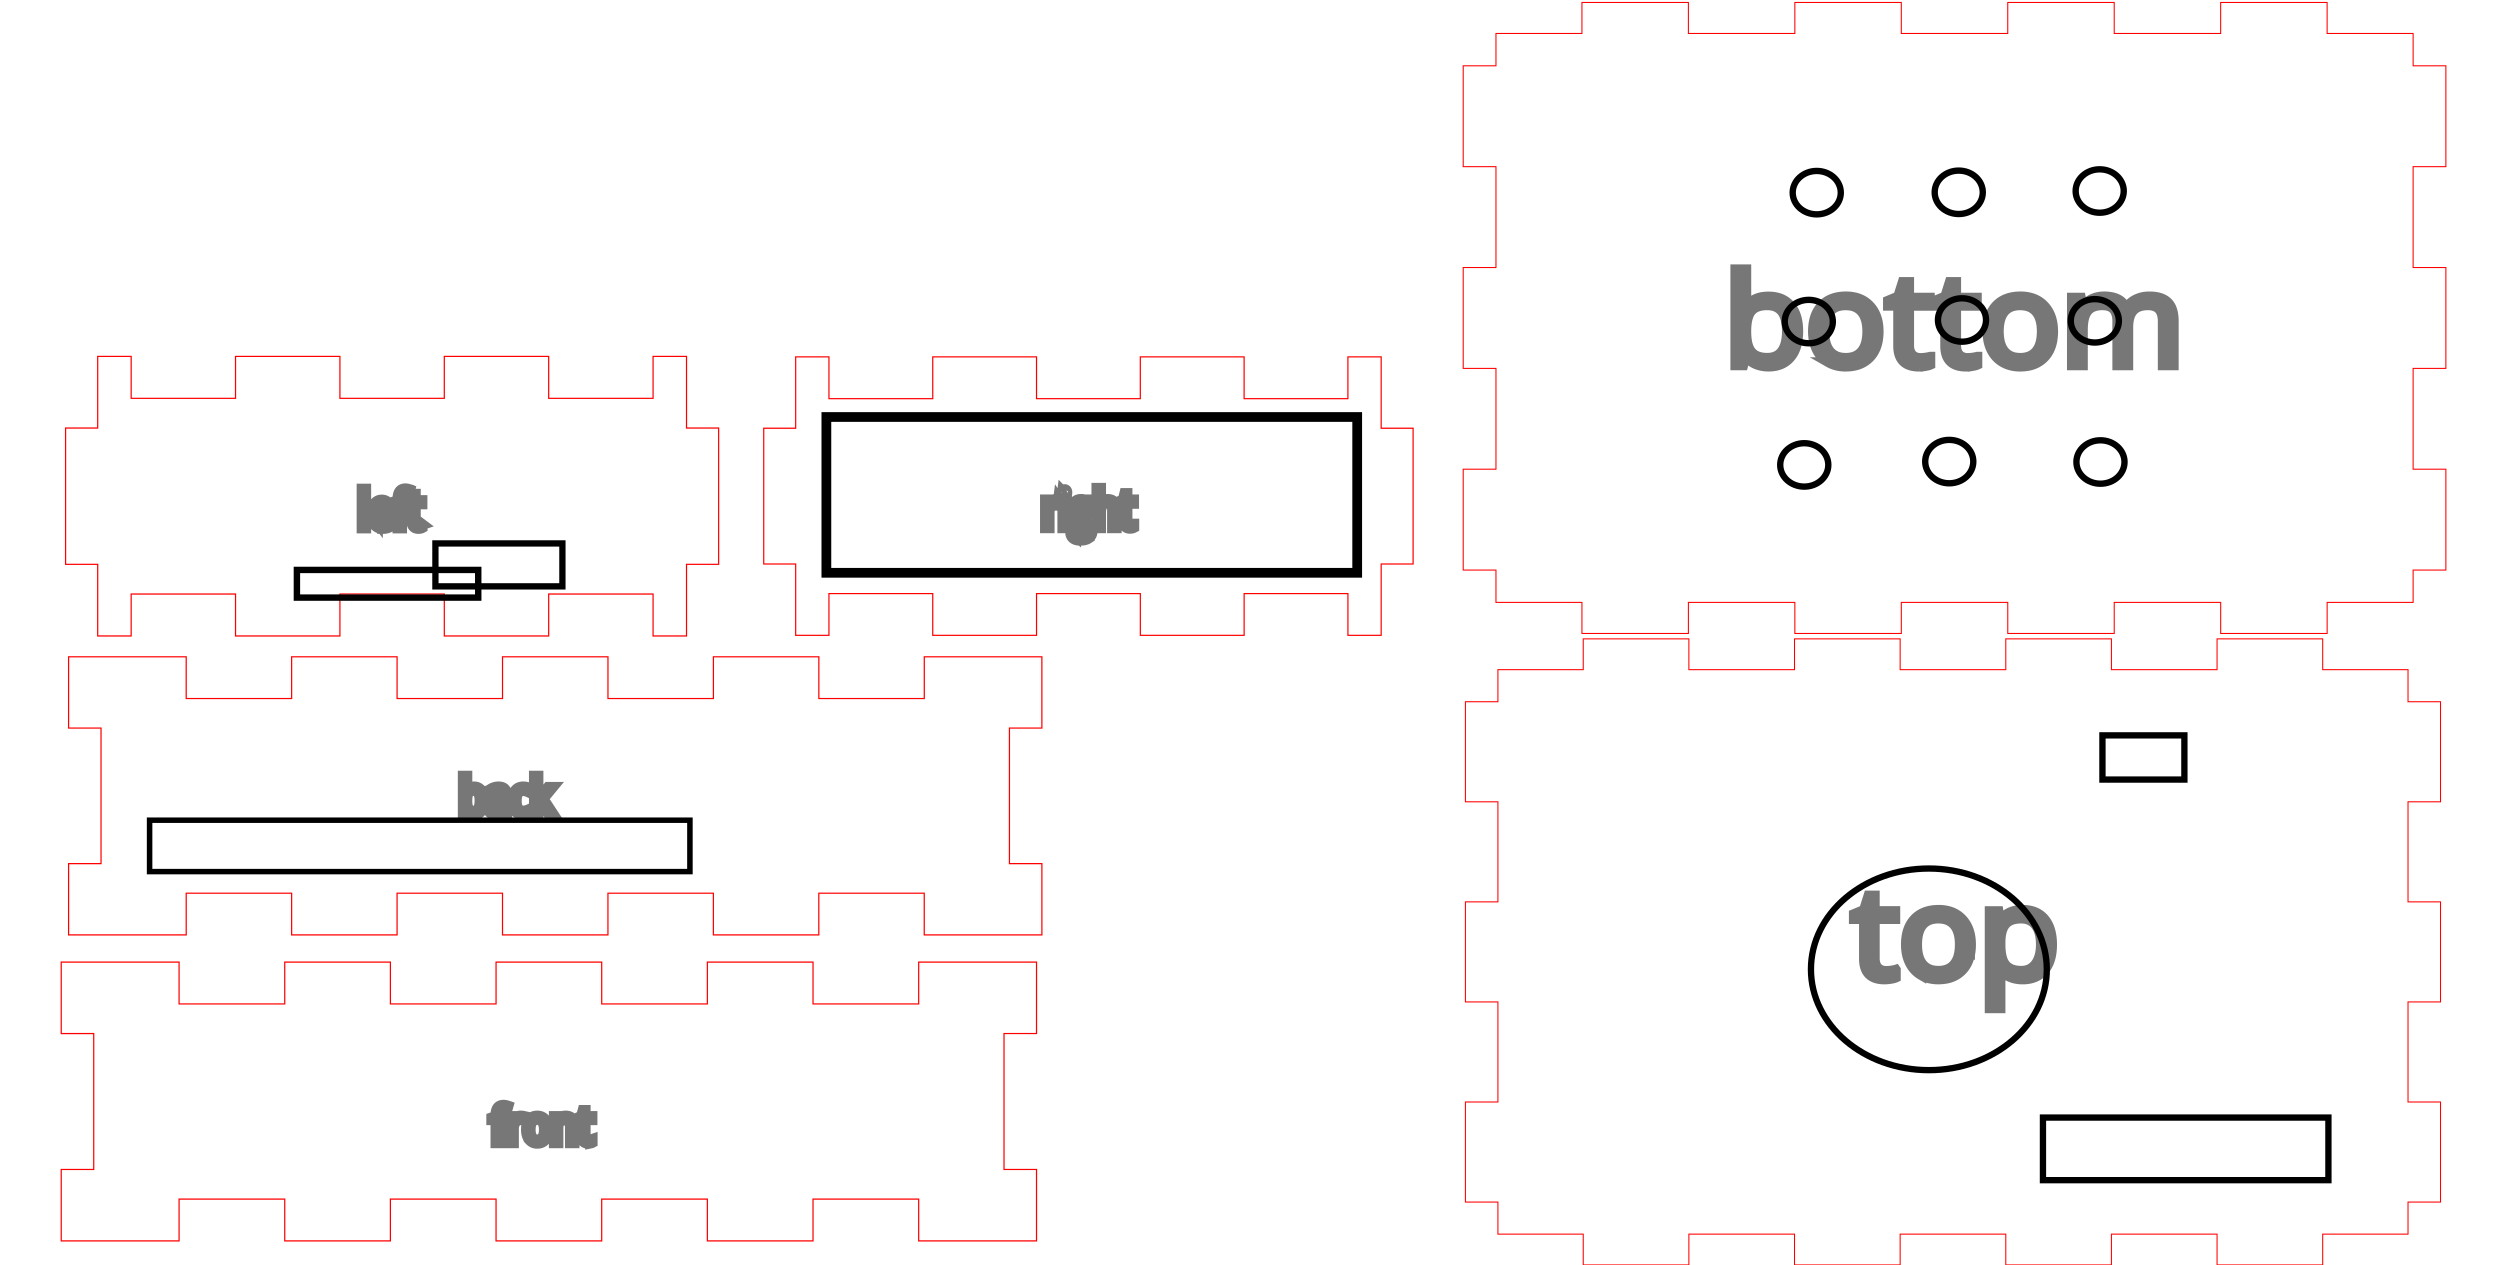 <?xml version="1.0" encoding="UTF-8" standalone="no"?>
<svg
   width="247mm"
   height="125mm"
   viewBox="0 0 247 125"
   version="1.1"
   preserveAspectRatio="xMidYMid meet"
   id="svg15"
   sodipodi:docname="DieboxDruck.svg"
   inkscape:version="1.1 (c68e22c387, 2021-05-23)"
   xmlns:inkscape="http://www.inkscape.org/namespaces/inkscape"
   xmlns:sodipodi="http://sodipodi.sourceforge.net/DTD/sodipodi-0.dtd"
   xmlns="http://www.w3.org/2000/svg"
   xmlns:svg="http://www.w3.org/2000/svg">
  <defs
     id="defs19" />
  <sodipodi:namedview
     id="namedview17"
     pagecolor="#ffffff"
     bordercolor="#666666"
     borderopacity="1.0"
     inkscape:pageshadow="2"
     inkscape:pageopacity="0.0"
     inkscape:pagecheckerboard="0"
     inkscape:document-units="mm"
     showgrid="false"
     showguides="true"
     inkscape:guide-bbox="true"
     inkscape:zoom="1.4142136"
     inkscape:rotation="1"
     inkscape:cx="535.3072"
     inkscape:cy="300.76973"
     inkscape:window-width="1920"
     inkscape:window-height="1017"
     inkscape:window-x="-8"
     inkscape:window-y="-8"
     inkscape:window-maximized="1"
     inkscape:current-layer="svgGroup">
    <sodipodi:guide
       position="-3.136,9.524"
       orientation="1,0"
       id="guide13563" />
  </sodipodi:namedview>
  <g
     id="svgGroup"
     stroke-linecap="round"
     fill-rule="evenodd"
     font-size="12px"
     stroke="#000"
     stroke-width="0.25mm"
     fill="none"
     style="display:inline;fill:none;stroke:#000000;stroke-width:0.25mm"
     transform="translate(2.64,0.293)"
     inkscape:groupmode="layer">
    <path
       d="m 4.137,64.6 v 7.04 H 7.342 V 85.035 H 4.137 v 7.04 h 11.62 v -4.121 h 10.417 v 4.121 h 10.417 v -4.121 h 10.417 v 4.121 h 10.417 v -4.121 h 10.417 v 4.121 h 10.417 v -4.121 h 10.417 v 4.121 H 100.299 V 85.035 H 97.093 V 71.641 h 3.205 V 64.6 H 88.679 v 4.121 H 78.262 V 64.6 H 67.844 v 4.121 H 57.427 V 64.6 H 47.009 v 4.121 H 36.592 V 64.6 H 26.174 v 4.121 H 15.757 V 64.6 Z"
       id="front_outsideCutPath"
       stroke="#FF0000"
       stroke-width="0.1"
       style="stroke:#ff0000;stroke-width:0.121"
       vector-effect="non-scaling-stroke" />
    <path
       d="m 54.072,112.611 h -0.352 v -1.675 a 0.995,1.108 0 0 0 -0.012,-0.174 q -0.027,-0.189 -0.117,-0.299 a 0.397,0.443 0 0 0 -0.163,-0.115 q -0.102,-0.041 -0.242,-0.041 -0.365,0 -0.535,0.22 -0.169,0.22 -0.169,0.725 v 1.358 h -0.352 v -2.589 h 0.287 l 0.057,0.354 h 0.017 a 0.713,0.794 0 0 1 0.279,-0.283 0.858,0.955 0 0 1 0.024,-0.013 0.953,1.062 0 0 1 0.34,-0.1 1.153,1.284 0 0 1 0.096,-0.004 q 0.278,0 0.465,0.099 a 0.633,0.705 0 0 1 0.167,0.127 q 0.161,0.17 0.2,0.499 a 1.537,1.711 0 0 1 0.012,0.221 z m -6.763,-2.589 v 0.305 h -0.592 v 2.284 h -0.353 v -2.284 h -0.415 v -0.177 l 0.415,-0.143 v -0.144 a 1.427,1.589 0 0 1 0.034,-0.36 q 0.103,-0.491 0.524,-0.576 a 1.07,1.191 0 0 1 0.191,-0.018 1.134,1.262 0 0 1 0.161,0.013 q 0.077,0.013 0.164,0.036 a 2.279,2.538 0 0 1 0.107,0.034 l -0.091,0.313 a 1.709,1.903 0 0 0 -0.132,-0.041 q -0.067,-0.018 -0.126,-0.025 a 0.757,0.843 0 0 0 -0.089,-0.006 0.475,0.528 0 0 0 -0.114,0.015 0.305,0.34 0 0 0 -0.181,0.133 0.407,0.453 0 0 0 -0.053,0.121 q -0.036,0.117 -0.041,0.294 a 1.662,1.851 0 0 0 0,0.058 v 0.168 z m 8.554,2.265 v 0.3 q -0.051,0.028 -0.147,0.047 a 1.318,1.468 0 0 1 -0.022,0.003 q -0.104,0.019 -0.188,0.021 a 0.902,1.005 0 0 1 -0.012,0 0.92,1.024 0 0 1 -0.271,-0.041 q -0.404,-0.138 -0.404,-0.751 v -1.539 h -0.332 v -0.189 l 0.332,-0.163 0.149,-0.553 h 0.204 v 0.6 h 0.674 v 0.305 h -0.674 v 1.523 q 0,0.164 0.049,0.274 a 0.341,0.38 0 0 0 0.051,0.085 0.327,0.364 0 0 0 0.201,0.118 0.47,0.524 0 0 0 0.072,0.006 1.156,1.288 0 0 0 0.169,-0.013 1.065,1.186 0 0 0 0.011,-0.002 q 0.084,-0.015 0.134,-0.03 a 0.53,0.59 0 0 0 0.004,-0.001 z m -6.792,-2.284 -0.049,0.364 q -0.144,-0.035 -0.255,-0.035 a 0.61,0.68 0 0 0 -0.451,0.216 0.834,0.929 0 0 0 -0.031,0.039 0.804,0.895 0 0 0 -0.194,0.503 1.068,1.19 0 0 0 -0.006,0.132 v 1.389 h -0.352 v -2.589 h 0.291 l 0.04,0.48 h 0.016 a 1.189,1.324 0 0 1 0.134,-0.212 0.908,1.011 0 0 1 0.179,-0.179 0.701,0.781 0 0 1 0.401,-0.137 1.616,1.799 0 0 1 0.144,0.007 1.179,1.313 0 0 1 0.134,0.021 z m 2.408,1.705 a 1.819,2.025 0 0 0 0.033,-0.394 q 0,-0.615 -0.288,-0.977 a 0.922,1.027 0 0 0 -0.428,-0.307 1.183,1.317 0 0 0 -0.347,-0.054 1.367,1.522 0 0 0 -0.245,0.023 0.932,1.037 0 0 0 -0.543,0.33 0.973,1.083 0 0 0 -0.119,0.185 q -0.165,0.319 -0.165,0.8 0,0.409 0.131,0.713 a 1.158,1.289 0 0 0 0.026,0.056 0.953,1.062 0 0 0 0.347,0.412 0.981,1.092 0 0 0 0.225,0.111 1.13,1.259 0 0 0 0.328,0.052 1.367,1.522 0 0 0 0.239,-0.023 0.938,1.045 0 0 0 0.553,-0.333 0.982,1.093 0 0 0 0.117,-0.179 q 0.095,-0.181 0.137,-0.416 z m -1.738,-0.394 a 1.783,1.985 0 0 0 0.016,0.284 q 0.02,0.144 0.059,0.26 a 0.738,0.822 0 0 0 0.103,0.212 0.577,0.642 0 0 0 0.376,0.247 0.874,0.973 0 0 0 0.148,0.013 0.818,0.91 0 0 0 0.216,-0.029 0.569,0.634 0 0 0 0.309,-0.23 q 0.179,-0.258 0.179,-0.757 a 1.757,1.956 0 0 0 -0.017,-0.278 q -0.018,-0.141 -0.057,-0.258 a 0.725,0.808 0 0 0 -0.105,-0.214 0.579,0.644 0 0 0 -0.361,-0.239 0.888,0.989 0 0 0 -0.169,-0.017 0.838,0.933 0 0 0 -0.208,0.028 0.56,0.624 0 0 0 -0.313,0.225 0.728,0.81 0 0 0 -0.113,0.244 q -0.034,0.111 -0.05,0.249 a 1.86,2.071 0 0 0 -0.013,0.26 z"
       id="front_labelLayer"
       stroke="#777777"
       fill="#777777"
       style="fill:#777777;stroke:#777777;stroke-width:0.286mm"
       vector-effect="non-scaling-stroke" />
    <path
       d="m 7.013,34.919 v 7.078 H 3.84 v 13.466 h 3.173 v 7.078 h 3.305 v -4.143 h 10.313 v 4.143 h 10.313 v -4.143 h 10.313 v 4.143 H 51.57 V 58.398 H 61.883 v 4.143 h 3.305 v -7.078 h 3.173 V 41.997 H 65.188 V 34.919 H 61.883 v 4.143 H 51.57 V 34.919 H 41.257 v 4.143 H 30.944 V 34.919 H 20.631 v 4.143 H 10.319 v -4.143 z"
       id="left_outsideCutPath"
       stroke="#FF0000"
       stroke-width="0.1"
       style="stroke:#ff0000;stroke-width:0.121"
       vector-effect="non-scaling-stroke" />
    <path
       d="m 37.606,49.169 v 0.317 h -0.576 v 2.376 h -0.343 v -2.376 h -0.405 v -0.184 l 0.405,-0.148 v -0.15 a 1.39,1.653 0 0 1 0.032,-0.375 q 0.1,-0.511 0.512,-0.599 a 1.042,1.239 0 0 1 0.185,-0.019 1.104,1.313 0 0 1 0.157,0.014 q 0.076,0.014 0.161,0.038 a 2.22,2.641 0 0 1 0.105,0.035 l -0.089,0.326 a 1.665,1.98 0 0 0 -0.13,-0.043 q -0.066,-0.019 -0.123,-0.026 a 0.737,0.877 0 0 0 -0.087,-0.006 0.462,0.55 0 0 0 -0.111,0.015 0.297,0.353 0 0 0 -0.176,0.138 0.397,0.472 0 0 0 -0.053,0.126 q -0.035,0.122 -0.039,0.306 a 1.619,1.926 0 0 0 -0.001,0.06 v 0.175 z m -1.606,1.162 v 0.258 h -1.559 q 0.009,0.474 0.201,0.72 a 0.623,0.741 0 0 0 0.327,0.22 0.945,1.123 0 0 0 0.212,0.026 q 0.366,0 0.722,-0.182 v 0.364 a 2.058,2.448 0 0 1 -0.187,0.084 1.574,1.872 0 0 1 -0.157,0.05 q -0.162,0.04 -0.391,0.04 a 1.333,1.585 0 0 1 -0.333,-0.048 0.943,1.122 0 0 1 -0.459,-0.316 1.009,1.2 0 0 1 -0.241,-0.527 q -0.042,-0.187 -0.048,-0.41 a 1.959,2.33 0 0 1 -0.001,-0.073 1.8,2.141 0 0 1 0.033,-0.425 q 0.061,-0.361 0.237,-0.609 a 0.879,1.045 0 0 1 0.64,-0.38 1.212,1.442 0 0 1 0.084,-0.004 q 0.426,0 0.674,0.333 0.248,0.332 0.248,0.878 z m 3.06,1.194 v 0.312 q -0.051,0.029 -0.144,0.049 a 1.284,1.527 0 0 1 -0.02,0.004 q -0.102,0.02 -0.184,0.021 a 0.879,1.045 0 0 1 -0.012,0 0.896,1.066 0 0 1 -0.264,-0.043 q -0.392,-0.143 -0.392,-0.781 v -1.601 h -0.325 v -0.196 l 0.325,-0.17 0.145,-0.575 h 0.198 v 0.624 h 0.657 v 0.317 h -0.657 v 1.585 q 0,0.171 0.048,0.286 a 0.332,0.395 0 0 0 0.05,0.088 0.318,0.379 0 0 0 0.196,0.123 0.458,0.545 0 0 0 0.071,0.006 1.126,1.34 0 0 0 0.165,-0.014 1.038,1.234 0 0 0 0.011,-0.002 q 0.08,-0.015 0.13,-0.031 a 0.516,0.614 0 0 0 0.004,-0.001 z m -5.576,-3.486 v 3.823 h -0.343 v -3.823 z m 0.965,2.218 h 1.185 a 1.169,1.39 0 0 0 -0.015,-0.223 q -0.031,-0.226 -0.13,-0.367 a 0.47,0.559 0 0 0 -0.283,-0.192 0.704,0.838 0 0 0 -0.13,-0.014 0.676,0.804 0 0 0 -0.195,0.033 0.523,0.621 0 0 0 -0.24,0.179 0.677,0.805 0 0 0 -0.134,0.27 q -0.034,0.112 -0.05,0.245 a 1.296,1.541 0 0 0 -0.007,0.069 z"
       id="left_labelLayer"
       stroke="#777777"
       fill="#777777"
       style="fill:#777777;stroke:#777777;stroke-width:0.288mm"
       vector-effect="non-scaling-stroke" />
    <path
       d="m 145.354,65.869 v 3.169 h -3.211 v 9.887 h 3.211 v 9.887 h -3.211 v 9.887 h 3.211 v 9.887 h -3.211 v 9.887 h 3.211 v 3.169 h 8.43 v 3.042 h 10.437 v -3.042 h 10.437 v 3.042 h 10.437 v -3.042 h 10.437 v 3.042 h 10.437 v -3.042 h 10.437 v 3.042 h 10.437 v -3.042 h 8.43 v -3.169 h 3.211 v -9.887 h -3.211 v -9.887 h 3.211 v -9.887 h -3.211 v -9.887 h 3.211 v -9.887 h -3.211 v -3.169 h -8.43 v -3.042 h -10.437 v 3.042 h -10.437 v -3.042 h -10.437 v 3.042 h -10.437 v -3.042 h -10.437 v 3.042 h -10.437 V 62.827 H 153.784 v 3.042 z"
       id="top_outsideCutPath"
       stroke="#FF0000"
       stroke-width="0.1"
       style="stroke:#ff0000;stroke-width:0.104"
       vector-effect="non-scaling-stroke" />
    <path
       d="m 195.005,95.496 h -0.076 a 10.017,9.49 0 0 1 0.065,0.701 8.394,7.952 0 0 1 0.011,0.399 v 2.724 h -1.059 v -9.592 h 0.862 l 0.147,0.906 h 0.05 q 0.409,-0.544 0.951,-0.785 a 2.65,2.511 0 0 1 0.76,-0.211 3.431,3.25 0 0 1 0.484,-0.03 3.244,3.074 0 0 1 0.916,0.116 2.398,2.272 0 0 1 1.229,0.784 q 0.756,0.9 0.756,2.525 a 6.206,5.88 0 0 1 -0.082,0.99 q -0.095,0.527 -0.3,0.95 a 2.975,2.818 0 0 1 -0.386,0.594 q -0.769,0.904 -2.132,0.904 a 3.21,3.041 0 0 1 -0.807,-0.093 2.794,2.647 0 0 1 -0.44,-0.146 2.344,2.221 0 0 1 -0.947,-0.733 z m -10.342,0.023 v 0.768 q -0.155,0.071 -0.444,0.12 a 3.961,3.752 0 0 1 -0.063,0.01 4.588,4.346 0 0 1 -0.299,0.037 q -0.141,0.013 -0.268,0.014 a 2.715,2.572 0 0 1 -0.036,0.001 2.765,2.619 0 0 1 -0.815,-0.104 Q 181.525,96.01 181.525,94.444 v -3.939 h -1.001 v -0.483 l 1.001,-0.417 0.446,-1.414 h 0.612 v 1.534 h 2.027 v 0.779 h -2.027 v 3.896 a 2.131,2.019 0 0 0 0.031,0.355 q 0.065,0.346 0.269,0.564 0.3,0.32 0.822,0.32 a 3.477,3.294 0 0 0 0.51,-0.034 3.206,3.037 0 0 0 0.033,-0.005 5.727,5.425 0 0 0 0.153,-0.025 q 0.146,-0.025 0.247,-0.053 a 1.586,1.503 0 0 0 0.014,-0.004 z m 7.331,-1.481 a 5.468,5.18 0 0 0 0.097,-1.008 q 0,-1.577 -0.864,-2.501 a 2.771,2.625 0 0 0 -1.287,-0.786 3.557,3.37 0 0 0 -1.045,-0.138 q -1.517,0 -2.372,0.903 a 2.924,2.77 0 0 0 -0.359,0.472 q -0.277,0.457 -0.399,1.043 a 5.496,5.206 0 0 0 -0.096,1.007 5.295,5.017 0 0 0 0.066,0.812 3.916,3.709 0 0 0 0.33,1.012 q 0.395,0.78 1.122,1.197 a 2.947,2.792 0 0 0 0.677,0.285 3.4,3.221 0 0 0 0.988,0.132 4.11,3.894 0 0 0 0.717,-0.057 2.822,2.673 0 0 0 1.661,-0.853 q 0.572,-0.603 0.763,-1.52 z m -5.227,-1.008 q 0,1.269 0.535,1.933 a 1.735,1.644 0 0 0 1.13,0.631 2.629,2.491 0 0 0 0.445,0.034 q 1.039,0 1.578,-0.662 a 2.273,2.153 0 0 0 0.354,-0.652 q 0.104,-0.302 0.149,-0.67 a 5.576,5.282 0 0 0 0.035,-0.614 5.281,5.003 0 0 0 -0.049,-0.713 q -0.056,-0.363 -0.172,-0.657 a 2.179,2.065 0 0 0 -0.317,-0.548 1.742,1.65 0 0 0 -1.082,-0.612 2.67,2.529 0 0 0 -0.508,-0.044 2.519,2.386 0 0 0 -0.627,0.07 1.686,1.597 0 0 0 -0.942,0.577 2.189,2.074 0 0 0 -0.34,0.623 q -0.1,0.286 -0.147,0.637 a 5.593,5.298 0 0 0 -0.042,0.667 z m 8.238,-0.223 v 0.223 a 6.998,6.63 0 0 0 0.035,0.686 q 0.095,0.87 0.456,1.311 a 1.536,1.455 0 0 0 0.779,0.498 q 0.26,0.077 0.578,0.096 a 3.404,3.225 0 0 0 0.217,0.007 1.783,1.689 0 0 0 0.694,-0.124 q 0.4,-0.158 0.685,-0.519 a 2.109,1.998 0 0 0 0.041,-0.052 q 0.513,-0.695 0.513,-1.916 0,-0.812 -0.221,-1.377 a 2.244,2.125 0 0 0 -0.292,-0.522 1.646,1.56 0 0 0 -1.204,-0.65 2.278,2.158 0 0 0 -0.24,-0.012 3.05,2.889 0 0 0 -0.571,0.048 q -0.317,0.057 -0.561,0.185 a 1.399,1.325 0 0 0 -0.419,0.33 1.813,1.718 0 0 0 -0.284,0.49 q -0.18,0.462 -0.203,1.145 a 6.736,6.382 0 0 0 -0.004,0.154 z"
       id="top_labelLayer"
       stroke="#777777"
       fill="#777777"
       style="fill:#777777;stroke:#777777;stroke-width:0.26mm"
       vector-effect="non-scaling-stroke" />
    <path
       d="m 3.409,94.763 v 7.059 h 3.212 v 13.428 H 3.409 v 7.059 H 15.053 v -4.132 h 10.439 v 4.132 h 10.439 v -4.132 h 10.439 v 4.132 h 10.439 v -4.132 h 10.439 v 4.132 h 10.439 v -4.132 h 10.439 v 4.132 h 11.644 v -7.059 h -3.212 v -13.428 h 3.212 V 94.763 H 88.126 v 4.132 H 77.687 V 94.763 H 67.248 v 4.132 H 56.809 V 94.763 h -10.439 v 4.132 H 35.931 V 94.763 H 25.492 v 4.132 H 15.053 V 94.763 Z"
       id="back_outsideCutPath"
       stroke="#FF0000"
       stroke-width="0.1"
       style="stroke:#ff0000;stroke-width:0.121"
       vector-effect="non-scaling-stroke" />
    <path
       d="m 50.49,78.791 h 0.017 a 2.05,2.363 0 0 1 0.05,-0.079 Q 50.643,78.586 50.781,78.407 l 0.738,-0.903 h 0.411 l -0.926,1.123 0.99,1.514 h -0.419 l -0.808,-1.246 -0.261,0.26 v 0.987 h -0.342 v -3.743 h 0.342 v 1.984 q 0,0.133 -0.017,0.409 z m -7.009,1.011 h -0.026 l -0.073,0.339 H 43.135 V 76.398 h 0.346 v 0.909 a 7.223,8.326 0 0 1 -0.004,0.282 q -0.004,0.142 -0.013,0.267 h 0.017 a 0.787,0.908 0 0 1 0.575,-0.385 1.183,1.363 0 0 1 0.143,-0.01 q 0.45,0 0.7,0.355 a 1.02,1.176 0 0 1 0.178,0.398 q 0.045,0.164 0.061,0.36 a 2.223,2.563 0 0 1 0.01,0.248 q 0,0.649 -0.251,1.009 a 0.821,0.946 0 0 1 -0.583,0.353 1.175,1.355 0 0 1 -0.114,0.006 1.05,1.211 0 0 1 -0.265,-0.037 0.915,1.054 0 0 1 -0.143,-0.058 0.767,0.884 0 0 1 -0.31,-0.292 z m 3.935,0.339 h -0.256 l -0.068,-0.376 h -0.017 a 1.436,1.655 0 0 1 -0.116,0.15 q -0.062,0.071 -0.125,0.121 a 0.638,0.735 0 0 1 -0.099,0.065 0.799,0.921 0 0 1 -0.166,0.059 q -0.08,0.02 -0.172,0.026 a 1.559,1.797 0 0 1 -0.088,0.003 1.063,1.225 0 0 1 -0.216,-0.023 q -0.132,-0.032 -0.234,-0.106 a 0.596,0.687 0 0 1 -0.083,-0.073 0.569,0.656 0 0 1 -0.172,-0.346 0.872,1.005 0 0 1 -0.02,-0.229 q 0,-0.798 1.108,-0.837 l 0.388,-0.014 v -0.164 a 0.995,1.147 0 0 0 -0.01,-0.166 q -0.011,-0.085 -0.034,-0.153 a 0.387,0.446 0 0 0 -0.072,-0.139 q -0.093,-0.118 -0.274,-0.142 a 0.856,0.987 0 0 0 -0.097,-0.006 1.128,1.301 0 0 0 -0.26,0.037 q -0.12,0.032 -0.249,0.094 a 2.32,2.674 0 0 0 -0.139,0.071 l -0.106,-0.305 a 1.597,1.841 0 0 1 0.308,-0.147 1.819,2.096 0 0 1 0.062,-0.02 1.604,1.849 0 0 1 0.404,-0.06 1.463,1.686 0 0 1 0.223,0.018 q 0.114,0.021 0.206,0.064 a 0.59,0.68 0 0 1 0.177,0.127 0.548,0.632 0 0 1 0.141,0.251 q 0.056,0.175 0.056,0.42 z m 2.24,-2.547 -0.107,0.339 a 1.541,1.776 0 0 0 -0.167,-0.064 1.841,2.122 0 0 0 -0.083,-0.023 1.431,1.649 0 0 0 -0.109,-0.023 q -0.053,-0.009 -0.1,-0.011 a 0.768,0.886 0 0 0 -0.031,-0.001 q -0.619,0 -0.688,0.809 a 1.914,2.206 0 0 0 -0.009,0.216 q 0,0.319 0.074,0.541 a 0.719,0.829 0 0 0 0.096,0.206 0.55,0.634 0 0 0 0.357,0.245 0.838,0.966 0 0 0 0.147,0.015 1.45,1.671 0 0 0 0.4,-0.068 1.791,2.064 0 0 0 0.187,-0.074 v 0.353 q -0.198,0.117 -0.482,0.134 a 1.9,2.19 0 0 1 -0.096,0.003 q -0.497,0 -0.769,-0.352 -0.235,-0.304 -0.267,-0.826 a 2.094,2.414 0 0 1 -0.005,-0.171 1.911,2.203 0 0 1 0.03,-0.4 q 0.035,-0.223 0.115,-0.399 a 0.955,1.101 0 0 1 0.131,-0.223 0.898,1.035 0 0 1 0.491,-0.325 1.36,1.568 0 0 1 0.296,-0.036 1.563,1.802 0 0 1 0.33,0.041 1.729,1.993 0 0 1 0.096,0.027 q 0.098,0.032 0.162,0.07 z m -5.885,0.301 a 0.461,0.531 0 0 0 -0.134,0.135 q -0.137,0.206 -0.154,0.66 a 2.669,3.077 0 0 0 -0.002,0.131 2.291,2.641 0 0 0 0.011,0.272 q 0.026,0.276 0.105,0.443 a 0.522,0.602 0 0 0 0.045,0.079 0.502,0.579 0 0 0 0.255,0.198 q 0.113,0.042 0.261,0.042 a 0.69,0.796 0 0 0 0.196,-0.031 0.498,0.574 0 0 0 0.28,-0.238 q 0.112,-0.192 0.143,-0.504 a 1.985,2.288 0 0 0 0.013,-0.267 q 0,-0.488 -0.14,-0.74 a 0.575,0.663 0 0 0 -0.016,-0.027 0.505,0.583 0 0 0 -0.322,-0.235 0.801,0.924 0 0 0 -0.162,-0.017 q -0.231,0 -0.378,0.099 z m 3.299,1.188 v -0.239 l -0.346,0.017 q -0.413,0.017 -0.596,0.148 a 0.37,0.426 0 0 0 -0.176,0.309 0.547,0.631 0 0 0 -0.006,0.099 q 0,0.217 0.114,0.33 0.098,0.097 0.264,0.111 a 0.779,0.898 0 0 0 0.054,0.001 0.954,1.1 0 0 0 0.205,-0.023 q 0.144,-0.037 0.25,-0.129 a 0.578,0.666 0 0 0 0.052,-0.052 q 0.184,-0.203 0.185,-0.568 a 1.104,1.272 0 0 0 0,-0.004 z"
       id="back_labelLayer"
       stroke="#777777"
       fill="#777777"
       style="fill:#777777;stroke:#777777;stroke-width:0.287mm"
       vector-effect="non-scaling-stroke" />
    <path
       d="m 75.973,34.967 v 7.05 h -3.155 v 13.412 h 3.155 v 7.05 h 3.287 v -4.127 h 10.255 v 4.127 h 10.255 v -4.127 h 10.255 v 4.127 h 10.255 v -4.127 h 10.255 v 4.127 H 133.82 v -7.05 h 3.155 V 42.017 H 133.82 v -7.05 h -3.287 v 4.127 h -10.255 v -4.127 h -10.255 v 4.127 H 99.769 v -4.127 H 89.515 v 4.127 H 79.26 v -4.127 z"
       id="right_outsideCutPath"
       stroke="#FF0000"
       stroke-width="0.1"
       style="stroke:#ff0000;stroke-width:0.12"
       vector-effect="non-scaling-stroke" />
    <path
       d="m 107.629,51.84 h -0.341 v -1.768 a 0.964,1.169 0 0 0 -0.011,-0.183 q -0.026,-0.2 -0.115,-0.315 a 0.385,0.467 0 0 0 -0.158,-0.123 q -0.099,-0.042 -0.235,-0.042 -0.232,0 -0.383,0.1 a 0.478,0.58 0 0 0 -0.136,0.134 q -0.164,0.235 -0.164,0.769 v 1.429 h -0.341 v -3.88 h 0.341 v 1.175 a 3.068,3.724 0 0 1 -0.002,0.143 q -0.002,0.066 -0.006,0.125 a 1.334,1.619 0 0 1 -0.007,0.083 h 0.02 a 0.682,0.827 0 0 1 0.239,-0.278 0.832,1.01 0 0 1 0.048,-0.032 0.875,1.062 0 0 1 0.287,-0.103 1.107,1.343 0 0 1 0.137,-0.01 q 0.271,0 0.454,0.103 a 0.614,0.746 0 0 1 0.165,0.135 q 0.206,0.237 0.206,0.757 z m -3.122,-2.733 h 0.778 v 0.263 l -0.418,0.059 q 0.048,0.074 0.088,0.185 a 1.052,1.277 0 0 1 0.015,0.043 0.656,0.797 0 0 1 0.039,0.19 0.843,1.023 0 0 1 0.006,0.128 q 0,0.402 -0.226,0.641 -0.203,0.216 -0.544,0.237 a 1.481,1.798 0 0 1 -0.077,0.003 1.096,1.33 0 0 1 -0.126,-0.009 0.926,1.124 0 0 1 -0.062,-0.011 q -0.218,0.139 -0.218,0.351 0,0.112 0.076,0.166 0.061,0.043 0.192,0.052 a 1.297,1.574 0 0 0 0.068,0.001 h 0.399 a 1.396,1.694 0 0 1 0.211,0.019 q 0.216,0.04 0.35,0.169 a 0.499,0.605 0 0 1 0.185,0.386 0.749,0.909 0 0 1 0.011,0.157 0.738,0.896 0 0 1 -0.042,0.31 q -0.067,0.226 -0.246,0.373 a 0.811,0.984 0 0 1 -0.012,0.009 1.022,1.241 0 0 1 -0.263,0.146 q -0.13,0.049 -0.289,0.072 a 2.703,3.281 0 0 1 -0.323,0.022 1.911,2.32 0 0 1 -0.256,-0.019 q -0.261,-0.043 -0.425,-0.18 a 0.544,0.66 0 0 1 -0.176,-0.231 q -0.056,-0.126 -0.063,-0.286 a 0.721,0.875 0 0 1 -0.001,-0.047 0.522,0.633 0 0 1 0.131,-0.432 0.595,0.723 0 0 1 0.205,-0.18 0.844,1.024 0 0 1 0.165,-0.066 q -0.086,-0.047 -0.145,-0.147 a 0.317,0.384 0 0 1 -0.058,-0.208 0.391,0.475 0 0 1 -10e-4,-0.024 q 0,-0.149 0.066,-0.262 0.05,-0.084 0.143,-0.165 a 1.071,1.3 0 0 1 0.064,-0.052 0.597,0.725 0 0 1 -0.26,-0.252 0.741,0.899 0 0 1 -0.024,-0.045 0.705,0.855 0 0 1 -0.108,-0.412 0.86,1.044 0 0 1 -0.002,-0.066 0.986,1.196 0 0 1 0.026,-0.283 0.648,0.786 0 0 1 0.196,-0.409 0.725,0.88 0 0 1 0.278,-0.186 q 0.155,-0.057 0.351,-0.057 a 1.307,1.587 0 0 1 0.173,0.014 0.996,1.209 0 0 1 0.146,0.036 z m 4.859,2.391 v 0.318 q -0.051,0.028 -0.143,0.049 a 1.277,1.55 0 0 1 -0.021,0.005 q -0.1,0.019 -0.182,0.02 a 0.874,1.061 0 0 1 -0.012,0 0.891,1.081 0 0 1 -0.263,-0.042 q -0.39,-0.147 -0.39,-0.793 v -1.627 h -0.323 v -0.199 l 0.323,-0.172 0.143,-0.583 h 0.198 v 0.633 h 0.653 v 0.322 h -0.653 v 1.609 q 0,0.174 0.047,0.291 a 0.33,0.401 0 0 0 0.05,0.088 0.317,0.384 0 0 0 0.195,0.126 0.455,0.553 0 0 0 0.07,0.006 1.12,1.36 0 0 0 0.164,-0.015 1.032,1.252 0 0 0 0.011,-0.001 q 0.08,-0.015 0.128,-0.032 a 0.513,0.623 0 0 0 0.005,-0.003 z m -7.408,-2.41 -0.047,0.384 q -0.14,-0.038 -0.247,-0.038 a 0.591,0.718 0 0 0 -0.437,0.23 0.808,0.981 0 0 0 -0.03,0.04 0.778,0.945 0 0 0 -0.188,0.531 1.035,1.256 0 0 0 -0.005,0.14 v 1.466 h -0.342 v -2.733 h 0.282 l 0.039,0.507 h 0.017 a 1.152,1.398 0 0 1 0.128,-0.223 0.879,1.067 0 0 1 0.174,-0.188 0.68,0.825 0 0 1 0.388,-0.146 1.565,1.9 0 0 1 0.14,0.008 1.142,1.387 0 0 1 0.129,0.023 z m 0.762,0.019 v 2.733 h -0.341 v -2.733 z m 1.67,2.671 h -0.408 q -0.17,0 -0.285,0.073 a 0.4,0.485 0 0 0 -0.077,0.063 0.36,0.437 0 0 0 -0.118,0.246 0.546,0.663 0 0 0 -0.012,0.139 0.343,0.416 0 0 0 0.022,0.154 q 0.033,0.1 0.112,0.167 a 0.4,0.485 0 0 0 0.02,0.015 0.546,0.663 0 0 0 0.135,0.07 q 0.127,0.045 0.307,0.045 0.384,0 0.589,-0.124 a 0.567,0.688 0 0 0 0.047,-0.032 0.498,0.604 0 0 0 0.115,-0.117 0.372,0.452 0 0 0 0.091,-0.305 0.462,0.56 0 0 0 -0.008,-0.111 q -0.011,-0.064 -0.035,-0.112 a 0.215,0.26 0 0 0 -0.069,-0.084 0.324,0.393 0 0 0 -0.077,-0.041 q -0.122,-0.046 -0.349,-0.046 z m -0.714,-1.795 a 0.666,0.808 0 0 0 0.014,0.17 q 0.028,0.163 0.119,0.264 a 0.441,0.535 0 0 0 0.178,0.116 q 0.086,0.031 0.195,0.031 0.394,0 0.478,-0.366 a 0.691,0.839 0 0 0 0.022,-0.222 0.733,0.89 0 0 0 -0.025,-0.244 q -0.087,-0.372 -0.481,-0.372 -0.184,0 -0.303,0.092 a 0.392,0.476 0 0 0 -0.066,0.065 0.409,0.497 0 0 0 -0.1,0.202 q -0.029,0.115 -0.029,0.264 z m -1.321,-1.692 a 0.378,0.458 0 0 0 -0.004,0.075 q 0,0.14 0.057,0.208 a 0.191,0.232 0 0 0 0.069,0.054 0.217,0.263 0 0 0 0.075,0.015 q 0.082,0 0.142,-0.069 a 0.166,0.202 0 0 0 0.033,-0.051 q 0.015,-0.034 0.021,-0.078 a 0.352,0.428 0 0 0 0.006,-0.079 0.39,0.474 0 0 0 -0.002,-0.045 q -0.003,-0.041 -0.013,-0.074 a 0.173,0.209 0 0 0 -0.045,-0.088 q -0.06,-0.066 -0.142,-0.066 a 0.26,0.315 0 0 0 -0.017,0 0.197,0.239 0 0 0 -0.127,0.065 q -0.04,0.047 -0.053,0.133 z"
       id="right_labelLayer"
       stroke="#777777"
       fill="#777777"
       style="fill:#777777;stroke:#777777;stroke-width:0.29mm"
       vector-effect="non-scaling-stroke" />
    <path
       d="m 145.161,3.016 v 3.194 h -3.236 v 9.964 h 3.236 v 9.964 h -3.236 v 9.964 h 3.236 v 9.964 h -3.236 v 9.964 h 3.236 v 3.194 h 8.495 v 3.066 h 10.518 v -3.066 h 10.518 v 3.066 h 10.518 v -3.066 h 10.518 v 3.066 h 10.518 v -3.066 h 10.518 v 3.066 h 10.518 v -3.066 h 8.495 v -3.194 h 3.236 v -9.964 h -3.236 v -9.964 h 3.236 v -9.964 h -3.236 v -9.964 h 3.236 V 6.21 h -3.236 V 3.016 H 227.279 V -0.05 H 216.761 V 3.016 H 206.244 V -0.05 H 195.726 V 3.016 H 185.208 V -0.05 H 174.691 V 3.016 H 164.173 V -0.05 H 153.656 V 3.016 Z"
       id="bottom_outsideCutPath"
       stroke="#FF0000"
       stroke-width="0.1"
       style="stroke:#ff0000;stroke-width:0.105"
       vector-effect="non-scaling-stroke" />
    <path
       d="m 212.116,35.795 h -1.067 v -4.341 a 3.147,2.981 0 0 0 -0.031,-0.437 q -0.036,-0.224 -0.11,-0.405 a 1.289,1.221 0 0 0 -0.218,-0.354 q -0.315,-0.348 -0.934,-0.392 a 2.476,2.345 0 0 0 -0.184,-0.006 q -0.996,0 -1.471,0.542 -0.476,0.542 -0.476,1.668 v 3.726 h -1.067 v -4.341 a 3.147,2.981 0 0 0 -0.031,-0.437 q -0.036,-0.224 -0.11,-0.405 a 1.289,1.221 0 0 0 -0.218,-0.354 q -0.36,-0.399 -1.125,-0.399 a 2.649,2.51 0 0 0 -0.548,0.05 q -0.338,0.067 -0.59,0.227 a 1.398,1.324 0 0 0 -0.33,0.292 1.789,1.694 0 0 0 -0.265,0.477 q -0.172,0.461 -0.196,1.152 a 7.427,7.036 0 0 0 -0.004,0.237 v 3.5 h -1.067 v -6.672 h 0.868 l 0.173,0.913 h 0.052 q 0.302,-0.486 0.851,-0.76 a 2.533,2.4 0 0 1 1.001,-0.266 3.059,2.898 0 0 1 0.23,-0.008 3.493,3.309 0 0 1 0.786,0.078 q 0.483,0.105 0.821,0.357 a 1.821,1.725 0 0 1 0.552,0.698 h 0.051 a 2.228,2.11 0 0 1 0.839,-0.789 2.676,2.535 0 0 1 0.073,-0.039 2.7,2.558 0 0 1 0.99,-0.286 3.367,3.189 0 0 1 0.372,-0.018 3.708,3.512 0 0 1 0.673,0.054 q 0.373,0.065 0.666,0.209 a 1.758,1.666 0 0 1 0.451,0.318 1.837,1.74 0 0 1 0.395,0.611 q 0.2,0.507 0.2,1.249 z m -42.231,-0.858 h -0.078 l -0.224,0.858 h -0.765 v -9.472 h 1.067 v 2.3 a 22.24,21.069 0 0 1 -0.013,0.712 q -0.012,0.336 -0.036,0.637 a 13.293,12.593 0 0 1 -0.003,0.04 h 0.052 a 2.425,2.297 0 0 1 1.77,-0.974 3.643,3.451 0 0 1 0.44,-0.025 3.26,3.088 0 0 1 0.917,0.115 2.44,2.312 0 0 1 1.238,0.782 3.143,2.978 0 0 1 0.551,1.006 q 0.217,0.663 0.217,1.536 a 6.254,5.925 0 0 1 -0.083,0.997 q -0.095,0.531 -0.302,0.958 a 2.998,2.84 0 0 1 -0.389,0.599 q -0.773,0.911 -2.149,0.911 a 3.235,3.065 0 0 1 -0.813,-0.094 2.815,2.667 0 0 1 -0.443,-0.146 2.362,2.238 0 0 1 -0.954,-0.74 z m 18.185,0.025 v 0.773 q -0.156,0.072 -0.448,0.121 a 3.991,3.781 0 0 1 -0.064,0.01 4.623,4.38 0 0 1 -0.301,0.038 q -0.142,0.012 -0.27,0.014 a 2.736,2.592 0 0 1 -0.037,0 2.786,2.64 0 0 1 -0.821,-0.104 q -1.222,-0.358 -1.222,-1.936 v -3.969 h -1.009 v -0.486 l 1.009,-0.42 0.45,-1.425 h 0.617 v 1.546 h 2.043 v 0.785 h -2.043 v 3.927 a 2.148,2.035 0 0 0 0.031,0.357 q 0.066,0.35 0.271,0.568 0.302,0.323 0.828,0.323 a 3.504,3.319 0 0 0 0.513,-0.035 3.231,3.061 0 0 0 0.034,-0.005 5.771,5.467 0 0 0 0.154,-0.025 q 0.147,-0.027 0.249,-0.053 a 1.599,1.515 0 0 0 0.014,-0.004 z m 4.646,0 v 0.773 q -0.156,0.072 -0.448,0.121 a 3.991,3.781 0 0 1 -0.064,0.01 4.623,4.38 0 0 1 -0.301,0.038 q -0.142,0.012 -0.27,0.014 a 2.736,2.592 0 0 1 -0.037,0 2.786,2.64 0 0 1 -0.821,-0.104 q -1.222,-0.358 -1.222,-1.936 v -3.969 h -1.009 v -0.486 l 1.009,-0.42 0.45,-1.425 h 0.617 v 1.546 h 2.043 v 0.785 h -2.043 v 3.927 a 2.148,2.035 0 0 0 0.031,0.357 q 0.066,0.35 0.271,0.568 0.302,0.323 0.828,0.323 a 3.504,3.319 0 0 0 0.513,-0.035 3.231,3.061 0 0 0 0.034,-0.005 5.771,5.467 0 0 0 0.153,-0.025 q 0.148,-0.027 0.25,-0.053 a 1.599,1.515 0 0 0 0.014,-0.004 z m -9.853,-1.493 a 5.51,5.22 0 0 0 0.098,-1.016 q 0,-1.588 -0.871,-2.52 a 2.793,2.646 0 0 0 -1.297,-0.792 3.585,3.396 0 0 0 -1.052,-0.139 q -1.53,0 -2.39,0.91 a 2.947,2.792 0 0 0 -0.362,0.476 q -0.278,0.46 -0.401,1.051 a 5.538,5.247 0 0 0 -0.098,1.015 5.336,5.056 0 0 0 0.068,0.82 3.946,3.738 0 0 0 0.331,1.019 q 0.398,0.786 1.131,1.206 a 2.97,2.813 0 0 0 0.682,0.287 3.426,3.246 0 0 0 0.996,0.133 4.142,3.924 0 0 0 0.724,-0.057 2.844,2.694 0 0 0 1.673,-0.859 q 0.576,-0.608 0.769,-1.532 z m 17.241,0 a 5.51,5.22 0 0 0 0.098,-1.016 q 0,-1.588 -0.871,-2.52 a 2.793,2.646 0 0 0 -1.297,-0.792 3.585,3.396 0 0 0 -1.053,-0.139 q -1.529,0 -2.39,0.91 a 2.947,2.792 0 0 0 -0.361,0.476 q -0.279,0.46 -0.402,1.051 a 5.538,5.247 0 0 0 -0.097,1.015 5.336,5.056 0 0 0 0.067,0.82 3.946,3.738 0 0 0 0.331,1.019 q 0.399,0.786 1.132,1.206 a 2.97,2.813 0 0 0 0.682,0.287 3.426,3.246 0 0 0 0.996,0.133 4.142,3.924 0 0 0 0.723,-0.057 2.844,2.694 0 0 0 1.674,-0.859 q 0.576,-0.608 0.769,-1.532 z m -22.509,-1.016 q 0,1.278 0.539,1.949 a 1.749,1.657 0 0 0 1.139,0.635 2.649,2.51 0 0 0 0.449,0.035 q 1.047,0 1.59,-0.666 a 2.29,2.17 0 0 0 0.357,-0.658 q 0.105,-0.305 0.15,-0.675 a 5.619,5.323 0 0 0 0.037,-0.618 5.322,5.042 0 0 0 -0.051,-0.718 q -0.056,-0.366 -0.174,-0.662 a 2.196,2.081 0 0 0 -0.319,-0.552 1.755,1.663 0 0 0 -1.091,-0.616 2.69,2.549 0 0 0 -0.512,-0.044 2.538,2.405 0 0 0 -0.632,0.069 1.699,1.61 0 0 0 -0.949,0.581 2.206,2.09 0 0 0 -0.342,0.627 q -0.101,0.289 -0.149,0.642 a 5.636,5.34 0 0 0 -0.042,0.672 z m 17.241,0 q 0,1.278 0.539,1.949 a 1.749,1.657 0 0 0 1.139,0.635 2.649,2.51 0 0 0 0.449,0.035 q 1.047,0 1.59,-0.666 a 2.29,2.17 0 0 0 0.356,-0.658 q 0.106,-0.305 0.151,-0.675 a 5.619,5.323 0 0 0 0.036,-0.618 5.322,5.042 0 0 0 -0.05,-0.718 q -0.056,-0.366 -0.174,-0.662 a 2.196,2.081 0 0 0 -0.319,-0.552 1.755,1.663 0 0 0 -1.091,-0.616 2.69,2.549 0 0 0 -0.512,-0.044 2.538,2.405 0 0 0 -0.632,0.069 1.699,1.61 0 0 0 -0.949,0.581 2.206,2.09 0 0 0 -0.343,0.627 q -0.1,0.289 -0.148,0.642 a 5.636,5.34 0 0 0 -0.042,0.672 z M 171.941,29.859 a 2.998,2.84 0 0 0 -0.58,0.049 q -0.331,0.062 -0.583,0.201 a 1.419,1.344 0 0 0 -0.412,0.343 q -0.423,0.521 -0.475,1.67 a 8.219,7.786 0 0 0 -0.006,0.329 7.053,6.681 0 0 0 0.034,0.691 q 0.096,0.877 0.46,1.321 a 1.548,1.466 0 0 0 0.785,0.502 q 0.262,0.079 0.583,0.098 a 3.43,3.25 0 0 0 0.22,0.006 2.126,2.014 0 0 0 0.604,-0.077 1.534,1.453 0 0 0 0.861,-0.602 2.449,2.32 0 0 0 0.303,-0.621 q 0.179,-0.555 0.179,-1.33 0,-1.236 -0.434,-1.874 a 1.769,1.676 0 0 0 -0.049,-0.068 1.556,1.474 0 0 0 -0.99,-0.594 2.467,2.337 0 0 0 -0.501,-0.045 z"
       id="bottom_labelLayer"
       stroke="#777777"
       fill="#777777"
       style="fill:#777777;stroke:#777777;stroke-width:0.262mm"
       vector-effect="non-scaling-stroke" />
    <rect
       style="fill:#000000;fill-opacity:0;fill-rule:evenodd;stroke:#000000;stroke-width:0.963"
       id="rect12716"
       width="52.445"
       height="15.394"
       x="79.006"
       y="40.907"
       ry="0" />
    <ellipse
       style="fill:#000000;fill-opacity:0;fill-rule:evenodd;stroke:#000000;stroke-width:0.625"
       id="path13605"
       cx="187.933"
       cy="95.477"
       rx="11.651"
       ry="9.96" />
    <rect
       style="fill:#000000;fill-opacity:0;fill-rule:evenodd;stroke:#000000;stroke-width:0.625"
       id="rect13629"
       width="8.096"
       height="4.371"
       x="205.082"
       y="72.358" />
    <ellipse
       style="fill:#000000;fill-opacity:0;fill-rule:evenodd;stroke:#000000;stroke-width:0.63"
       id="path13765"
       cx="176.854"
       cy="18.741"
       rx="2.376"
       ry="2.145" />
    <ellipse
       style="display:inline;fill:#000000;fill-opacity:0;fill-rule:evenodd;stroke:#000000;stroke-width:0.63"
       id="path13765-8"
       cx="176.068"
       cy="31.477"
       rx="2.376"
       ry="2.145" />
    <ellipse
       style="display:inline;fill:#000000;fill-opacity:0;fill-rule:evenodd;stroke:#000000;stroke-width:0.63"
       id="path13765-0"
       cx="191.205"
       cy="31.322"
       rx="2.376"
       ry="2.145" />
    <ellipse
       style="display:inline;fill:#000000;fill-opacity:0;fill-rule:evenodd;stroke:#000000;stroke-width:0.63"
       id="path13765-5"
       cx="204.329"
       cy="31.405"
       rx="2.376"
       ry="2.145" />
    <ellipse
       style="display:inline;fill:#000000;fill-opacity:0;fill-rule:evenodd;stroke:#000000;stroke-width:0.63"
       id="path13765-69"
       cx="204.886"
       cy="45.353"
       rx="2.376"
       ry="2.145" />
    <ellipse
       style="display:inline;fill:#000000;fill-opacity:0;fill-rule:evenodd;stroke:#000000;stroke-width:0.63"
       id="path13765-69-1"
       cx="189.946"
       cy="45.312"
       rx="2.376"
       ry="2.145" />
    <ellipse
       style="display:inline;fill:#000000;fill-opacity:0;fill-rule:evenodd;stroke:#000000;stroke-width:0.63"
       id="path13765-6"
       cx="190.883"
       cy="18.707"
       rx="2.376"
       ry="2.145" />
    <ellipse
       style="display:inline;fill:#000000;fill-opacity:0;fill-rule:evenodd;stroke:#000000;stroke-width:0.63"
       id="path13765-68"
       cx="204.81"
       cy="18.58"
       rx="2.376"
       ry="2.145" />
    <ellipse
       style="display:inline;fill:#000000;fill-opacity:0;fill-rule:evenodd;stroke:#000000;stroke-width:0.63"
       id="path13765-69-10"
       cx="175.621"
       cy="45.64"
       rx="2.376"
       ry="2.145" />
    <rect
       style="fill:#000000;fill-opacity:0;fill-rule:evenodd;stroke:#000000;stroke-width:0.621"
       id="rect14000"
       width="12.547"
       height="4.243"
       x="40.379"
       y="53.398" />
    <rect
       style="fill:#000000;fill-opacity:0;fill-rule:evenodd;stroke:#000000;stroke-width:0.625"
       id="rect14104"
       width="28.203"
       height="6.187"
       x="199.204"
       y="110.123" />
    <rect
       style="fill:#000000;fill-opacity:0;fill-rule:evenodd;stroke:#000000;stroke-width:0.546"
       id="rect14106"
       width="53.384"
       height="5.078"
       x="12.14"
       y="80.743" />
    <rect
       style="fill:#000000;fill-opacity:0;fill-rule:evenodd;stroke:#000000;stroke-width:0.635"
       id="rect14210"
       width="17.915"
       height="2.735"
       x="26.694"
       y="56.016" />
  </g>
</svg>
